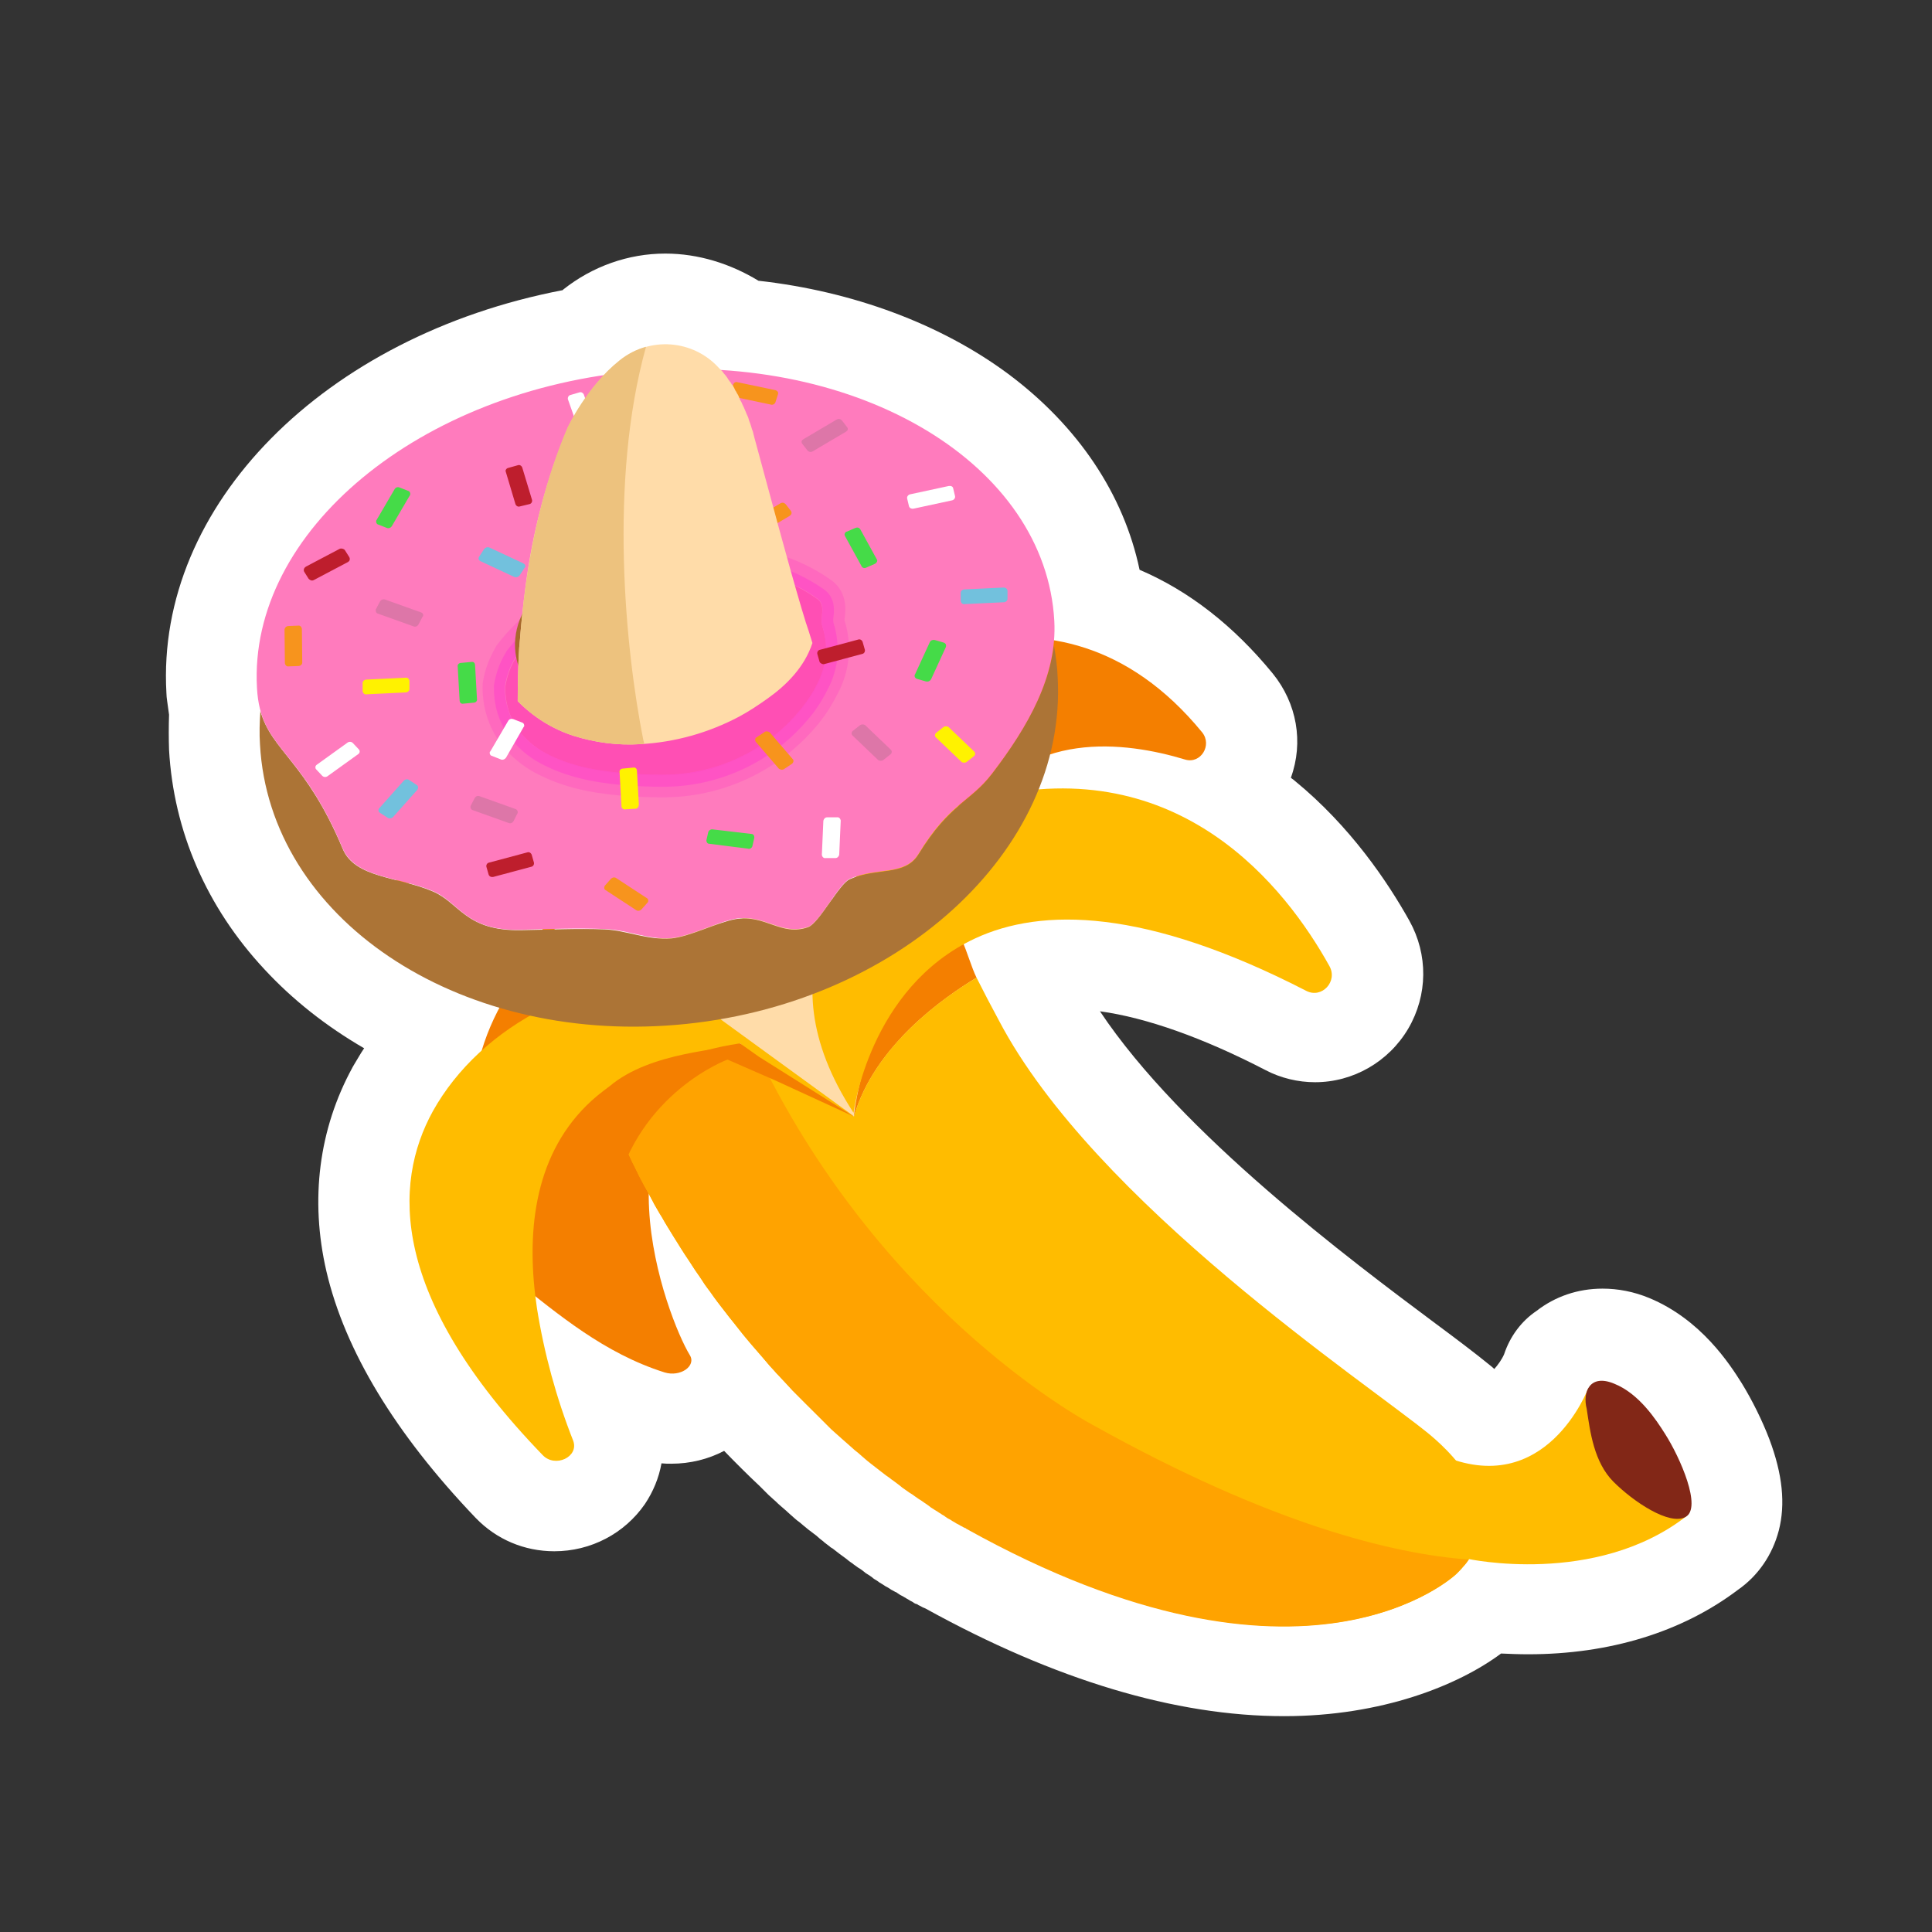 <?xml version="1.0" encoding="utf-8"?>
<!-- Generator: Adobe Illustrator 26.0.1, SVG Export Plug-In . SVG Version: 6.00 Build 0)  -->
<svg version="1.1" id="Layer_1_copy" xmlns="http://www.w3.org/2000/svg" xmlns:xlink="http://www.w3.org/1999/xlink" x="0px"
	 y="0px" width="512px" height="512px" viewBox="0 0 512 512" style="enable-background:new 0 0 512 512;" xml:space="preserve">
<rect x="0" y="0" width="512" height="512" fill="#333333" stroke="none"/>
<style type="text/css">
	.st0{fill:#FFFFFF;}
	.st1{fill:#FFDCA9;}
	.st2{fill:#F47F00;}
	.st3{fill:#FFBC00;}
	.st4{fill:#FF8E00;}
	.st5{fill:#FFA300;}
	.st6{fill:#822717;}
	.st7{fill:#AC7436;}
	.st8{fill:#FF7BBD;}
	.st9{opacity:0.68;fill:#FF3BB0;enable-background:new    ;}
	.st10{opacity:0.68;}
	.st11{fill:#FF61BF;}
	.st12{fill:#FF4AC8;}
	.st13{fill:#A9692D;}
	.st14{fill:#45DB48;}
	.st15{fill:#72C1DD;}
	.st16{fill:#FFF200;}
	.st17{fill:#F7941D;}
	.st18{fill:#DD76A8;}
	.st19{fill:#BE1E2D;}
	.st20{fill:#EDC27E;}
</style>
<g>
	<path class="st0" d="M176.3,67.2c-9.8,0-19.3,3.4-27,9.5c-0.1,0.1-0.1,0.1-0.2,0.2C86,89,41.3,133.9,44.1,183.6
		c0,0.7,0.1,1.5,0.2,2.2l0.5,3.6c-0.1,3.1-0.1,6.2,0,9.3c1.2,21.5,9.9,41.7,25.3,58.2c7.5,8.1,16.4,15.1,26.4,20.9
		c-1.1,1.6-2,3.3-3,4.9c0,0.1-0.1,0.1-0.1,0.2c-8.9,16.3-11.3,35-6.9,54c4.9,21,18.2,43,39.5,65.3l0.1,0.1
		c5.5,5.7,12.9,8.8,20.8,8.8c9.7,0,18.6-4.7,24-12.5c2.2-3.3,3.7-6.9,4.4-10.8c0.9,0.1,1.8,0.1,2.6,0.1c5,0,9.8-1.2,14-3.4
		c3.1,3.2,6.3,6.4,9.5,9.4l0.4,0.4c0,0,0,0,0.1,0.1l1,1c0.3,0.3,0.5,0.5,0.8,0.8l1,0.9c0,0,0,0,0.1,0.1l0.9,0.8
		c0.1,0.1,0.3,0.3,0.4,0.4l0.9,0.8l1.5,1.3c0.1,0.1,0.1,0.1,0.2,0.2l0.9,0.8l0.9,0.8c0.2,0.2,0.5,0.4,0.7,0.6l0.8,0.6l0.7,0.6
		c0.6,0.5,1.1,0.9,1.7,1.4c0.1,0.1,0.2,0.1,0.3,0.2l0.9,0.7l0.8,0.6l0.1,0.1l0.8,0.7l0.9,0.7c0.1,0.1,0.1,0.1,0.2,0.2l1.3,1
		c0.2,0.1,0.3,0.3,0.5,0.4l0.5,0.3c1.1,0.9,2.2,1.7,3.3,2.5l0.4,0.3c0.2,0.2,0.4,0.3,0.6,0.5l1,0.7c0,0,0.1,0,0.1,0.1l0.7,0.5
		l0.7,0.5c0.1,0,0.1,0.1,0.2,0.1l0.6,0.4l0.9,0.7c0.1,0.1,0.2,0.2,0.4,0.3l0.8,0.5l0.7,0.5c0.1,0.1,0.2,0.1,0.2,0.2l0.6,0.4
		c0.1,0,0.1,0.1,0.2,0.1l0.6,0.4l0.4,0.3c0.1,0,0.1,0.1,0.2,0.1l1.1,0.7c0.1,0.1,0.2,0.1,0.3,0.2l0.4,0.2l0.5,0.3
		c0.2,0.1,0.4,0.3,0.6,0.4l0.2,0.1c0.4,0.2,0.7,0.4,0.9,0.5h0.1l0.3,0.2c0.1,0.1,0.2,0.1,0.3,0.2l0.6,0.4l0.4,0.2
		c0.1,0,0.1,0.1,0.2,0.1l0.5,0.3l0.2,0.1c0.1,0.1,0.2,0.1,0.3,0.2l0.7,0.4c0.1,0.1,0.2,0.1,0.3,0.2l0.2,0.1l0.4,0.2
		c0.1,0.1,0.2,0.1,0.3,0.2l0.1,0.1l0.4,0.2c0.1,0,0.2,0.1,0.3,0.1h0.1l0.3,0.2c0.1,0.1,0.3,0.2,0.4,0.2c0.3,0.2,0.6,0.3,0.9,0.5
		l0.3,0.1c0.2,0.1,0.4,0.2,0.6,0.3c34.1,18.8,66,28.4,94.8,28.4c26,0,46.2-8.2,57.5-16.6c2.2,0.1,4.6,0.2,7.2,0.2
		c21.6,0,40.8-5.9,55.6-17.1c5.3-3.7,9.1-9.2,10.8-15.7c1.8-7,1-14.9-2.5-24.2c-1.9-5-4.6-10.4-7.3-14.8
		c-3.2-5.1-10.8-16.9-24.5-22.6c-4.1-1.7-8.3-2.5-12.4-2.5c-6.6,0-12.6,2.1-17.5,5.9c-4,2.7-7,6.7-8.6,11.5
		c-0.6,1.4-1.7,2.9-2.6,3.9c-0.6-0.6-1.3-1.1-1.9-1.6c-3.2-2.6-7.8-6.1-13.6-10.4c-22.5-16.8-67.3-50.2-89-82.8
		c12.3,1.7,27.3,7,43.9,15.6c4,2.1,8.6,3.2,13.1,3.2c10.1,0,19.5-5.4,24.7-14.2c5.2-8.9,5.3-19.6,0.3-28.6
		c-5.7-10.2-15.6-25-30.4-37.1c-0.3-0.3-0.7-0.5-1-0.8c3.4-9.4,1.6-19.7-4.8-27.6c-10.4-12.7-22.2-21.9-35.3-27.5
		c-4.2-20-16.3-38.1-34.8-51.9c-17.8-13.2-41.1-21.9-66.2-24.7C193.6,69.9,185.1,67.2,176.3,67.2L176.3,67.2z"/>
	<path class="st1" d="M161.9,251.4c0,0,68.8-16.4,70.6-14.5s10.1,63.6,10.1,63.6l-32.9,15.8L161.9,251.4z"/>
	<path class="st2" d="M136.5,339.3c11.5,9,23.5,19.3,39.6,24.4c4.2,1.3,8.5-1.7,6.7-4.6c-5.9-9.6-27.6-66.1,14.3-81.6
		c-1.4-1.6-26.7,1-27.4,0.1C135.2,286.5,133.5,322.5,136.5,339.3z"/>
	<path class="st2" d="M226.3,295.9c0,0,2.8-34.2,28.7-46.5c1.2,2.5,2.5,7.1,3.8,9.7C250.2,264.3,231.7,277.1,226.3,295.9z"/>
	<path class="st2" d="M227.8,182.1L227.8,182.1c0,0,51-36.6,90.8,12c2.7,3.4-0.4,8.4-4.5,7.2c-15.8-4.8-42.1-8.2-56.3,15.1
		c-5.5,1.4-11,3.2-16.2,5.4C236.2,208.8,231.6,195.6,227.8,182.1z"/>
	<path class="st3" d="M237.8,221.5c1.9-1.6,3.9-3,6-4.3c5.7-2.4,11.6-4.3,17.6-5.8c51.4-12.2,79.4,23.9,90.9,44.6
		c2.3,4.1-2,8.7-6.1,6.6c-42.7-22-70.2-22.1-87.8-13.9c-28.1,13.1-32.2,46.2-32.2,46.2C201,256.3,225.8,231.3,237.8,221.5z"/>
	<path class="st2" d="M151.9,267.1c-11.7,7.1-21,17.6-26.8,30.1c-0.6-31.4,22.2-48.7,22.2-48.7l0,0
		C148.7,254.9,150.2,261.1,151.9,267.1L151.9,267.1z"/>
	<path class="st4" d="M105.2,225.7c14.1-8.8,27-11.6,38.5-10.9c0.1,9.3,1,18.7,2.6,27.9c0.4,1.9,0.7,3.9,1.1,5.8
		c0.1,0.6,0.2,1.2,0.4,1.8c-10.8-12.6-28.3-15.8-40.5-16.3C103,233.8,101.6,228,105.2,225.7z"/>
	<path class="st3" d="M167.5,289.9c7.2-6.1,16.8-10.5,29.6-12.4l29.2,18.4c5.4-18.8,23.9-31.7,32.5-36.8c1.8,3.6,3.8,7.4,5.9,11.3
		c25.4,48.4,97.8,96.3,114.1,109.7c7,5.8,22.9,21.6,7.2,37c0,0-39.7,38.1-129.8-12.1c0,0-45.6-23.5-79.3-79.9
		c-5.7-9.5-10.7-19.4-15-29.7C163.6,293.5,165.5,291.6,167.5,289.9z"/>
	<path class="st5" d="M167.5,289.9c7.2-6.1,16.8-10.5,29.6-12.4l4.1,2.6c33.8,69.4,88.9,97.8,88.9,97.8c46.7,26,78.9,33.9,99.1,35.4
		c-0.4,0.7-0.9,1.3-1.5,1.9l-0.1,0.1c-0.2,0.3-0.4,0.5-0.7,0.8l-0.2,0.2c-0.3,0.3-0.6,0.6-0.9,0.9c0,0-39.7,38.1-129.8-12.1l0,0l0,0
		l0-0.1h-0.1l-0.3-0.1l-0.1-0.1l-0.3-0.1l-0.1-0.1l-0.4-0.2l-0.2-0.1L254,404l-0.2-0.1l-0.4-0.2l-0.3-0.2l-0.7-0.4l-0.3-0.2
		l-0.5-0.3l-0.4-0.2l-0.6-0.4l-0.4-0.3c-0.3-0.2-0.6-0.3-0.8-0.5l-0.5-0.3l-0.6-0.4l-0.5-0.3l-1.1-0.7l-0.5-0.4l-0.7-0.5l-0.6-0.4
		l-0.7-0.5l-0.8-0.5l-1-0.7l-0.7-0.5l-0.8-0.5l-0.7-0.5l-1-0.7l-1-0.8l-0.8-0.6l-0.8-0.6c-0.3-0.2-0.6-0.4-0.8-0.6l-1-0.7l-1.3-1
		l-0.9-0.7l-0.9-0.7l-0.9-0.7l-1-0.8c-0.5-0.4-0.9-0.8-1.4-1.2l-0.9-0.8l-1-0.8l-0.9-0.8l-0.9-0.8l-1.6-1.4l-1-0.9l-0.9-0.8l-1-0.9
		l-1-1l-1.5-1.5l-1-1l-1-1l-1-1l-1-1l-1.7-1.7c-0.3-0.3-0.7-0.7-1-1s-0.7-0.7-1-1l-1-1.1l-1.1-1.2l-1.6-1.7
		c-0.4-0.4-0.8-0.8-1.1-1.2L204,362l-1-1.2l-1-1.2c-0.6-0.7-1.2-1.4-1.8-2.1l-1-1.1l-1.1-1.3l-1-1.2l-1.1-1.4
		c-0.5-0.6-0.9-1.2-1.4-1.8l-1.4-1.7l-1-1.3l-1.1-1.4l-1-1.3c-0.6-0.8-1.2-1.6-1.8-2.5l-0.9-1.2c-0.4-0.5-0.8-1.1-1.1-1.6l-0.9-1.4
		l-1.2-1.7l-1-1.6c-0.5-0.8-1-1.6-1.6-2.4c-0.3-0.5-0.6-0.9-0.9-1.4l-1.1-1.8c-0.3-0.5-0.6-0.9-0.9-1.4l-1.8-2.9l0,0
		c-0.5-0.8-1-1.6-1.4-2.4l-0.7-1.1l-1.4-2.4c-0.2-0.4-0.4-0.8-0.6-1.2c-0.5-0.9-0.9-1.7-1.4-2.6c-0.2-0.4-0.4-0.7-0.6-1
		c-0.5-0.9-1-1.9-1.5-2.8l-0.4-0.9c-0.5-1-1-2-1.5-3c-0.1-0.2-0.2-0.5-0.3-0.7c-0.5-1.1-1-2.2-1.6-3.3l-0.2-0.5
		c-0.5-1.2-1.1-2.3-1.6-3.5l-0.1-0.3c-0.6-1.3-1.1-2.5-1.6-3.8C163.6,293.5,165.5,291.6,167.5,289.9z"/>
	<path class="st3" d="M114.7,294.5c6.3-11.3,16.6-20.9,29.6-27.4h42.5l39.6,28.8c0,0-27.2-15.2-30.2-19.4c-4.4,1.9-23.6,2-34.7,11.4
		c-2.2,1.6-4.3,3.3-6.1,5.1c-14.1,14-16,34.3-13.1,53.7c1.9,11.9,5.1,23.7,9.6,35.1c1.6,4.3-4.8,7.3-8.1,3.8
		C103.3,343.7,104.1,313.8,114.7,294.5z"/>
	<path class="st2" d="M166.5,288.9c7.2-6.1,16.8-10.5,29.6-12.4l5.1,3.6l0,0l25.1,15.8l-20.9-9.6l-12.6-5.5c0,0-23.5,8.6-29.9,35.6
		c0,0-10.5-11.4-11-12.7C153.6,301.7,164.5,290.6,166.5,288.9z"/>
	<path class="st3" d="M420.9,367.9c0,0-11.2,29.9-39.2,17.6l7.2,27.6c0,0,33.8,7.4,57.9-11.2L420.9,367.9z"/>
	<path class="st6" d="M420.5,373.4c0.9,6,1.9,14.1,7.1,19.3s14.8,11.7,19.1,9.3c4.4-2.4-1.4-15.7-5.5-22.1
		c-2.4-3.8-6.9-10.6-13.4-13.2C421.4,364,419.3,368.8,420.5,373.4z"/>
	<path class="st7" d="M262.9,205.1c-5.8,7.6-11.1,7.7-19.5,21.3c-3.6,5.9-11,3.4-18.2,6.6c-2.8,1.2-8.1,11.6-11,12.7
		c-7.2,2.6-11.4-3.5-19.4-2.1c-4.5,0.8-12.2,4.7-16.9,5.1c-6.2,0.5-11.7-2.1-17.6-2.4c-7.4-0.3-15,0.1-22.2,0.2
		c-14.8,0.3-16.3-7.3-23.5-10.3c-9.2-3.9-20.6-3.5-23.8-11.3C81.1,201.8,72,199.1,69,188.4c-0.2,3-0.3,6-0.1,8.9
		c2.5,45.9,51.9,79.2,110.3,74.3s103.6-46.1,101.1-92c-0.1-2.9-0.5-5.7-1-8.6C277.8,183.2,270.9,194.5,262.9,205.1z"/>
	<path class="st8" d="M169.6,98.3c-58.3,4.9-103.8,42.5-101.5,84c0.9,16.5,11.4,15.6,22.7,42.5c3.3,7.9,14.7,7.5,23.8,11.3
		c7.2,3,8.7,10.7,23.5,10.3c7.1-0.2,14.8-0.5,22.2-0.2c6,0.2,11.4,2.9,17.6,2.4c4.7-0.4,12.4-4.3,16.9-5.1c8-1.4,12.1,4.6,19.4,2.1
		c2.9-1,8.2-11.5,11-12.7c7.3-3.2,14.6-0.7,18.2-6.6c8.3-13.6,13.6-13.6,19.5-21.3c9.5-12.4,17.3-25.9,16.5-40.5
		C277.1,123.1,227.9,93.4,169.6,98.3z M173.8,193.7c-19.8,1.6-36.5-8.1-37.2-21.9s14.7-26.2,34.5-27.9s36.5,8.1,37.2,21.9
		S193.6,192,173.8,193.7z"/>
	<path class="st9" d="M216.4,158.6c-25-17.8-65.1-3.5-79.8,15.9c-1.4,2.3-2.3,4.9-2.7,7.6l0,0c0,0.7,0,1.4,0.1,2.1
		c0.3,3.6,1.6,7,3.8,9.9c2.2,2.6,4.9,4.7,7.9,6.2c6.6,3.3,14,4.4,21.2,4.9s14.3,0.6,21.2-1.3c9.6-2.7,18.2-8.3,24.5-16.1
		c1.5-1.9,2.9-4,4-6.2c1.3-2.4,2.1-5.1,2.4-7.9c0.1-2.6-0.2-5.2-1-7.6C217.2,163.5,219.1,160.3,216.4,158.6z"/>
	<g class="st10">
		<path class="st11" d="M189,150.4c9.8,0,19.4,2.4,27.4,8.1c2.8,1.8,0.8,5,1.5,7.4c0.8,2.5,1.1,5,1,7.6c-0.3,2.8-1.1,5.4-2.4,7.9
			c-1.1,2.2-2.5,4.3-4,6.2c-9.2,11.5-23.1,18-37.8,17.7c-2.6,0-5.3-0.1-7.9-0.3c-7.1-0.5-14.6-1.6-21.2-4.9
			c-3.1-1.5-5.8-3.6-7.9-6.2c-2.2-2.8-3.5-6.3-3.8-9.8c-0.1-0.7-0.1-1.4-0.1-2.1l0,0c0.4-2.7,1.3-5.3,2.7-7.6
			C146.5,161.3,168.2,150.4,189,150.4 M189,144.4c-21.6,0-45.6,11.1-57.2,26.4l-0.3,0.4l-0.2,0.4c-1.6,2.8-2.8,5.8-3.3,9l0,0l0,0
			c0,0.2-0.1,0.4-0.1,0.6l0,0v0.4v0.4c0,1,0,1.9,0.1,2.6c0.4,4.7,2.2,9.3,5.1,13c2.7,3.3,6.1,6,9.9,7.8c8.1,4.1,16.8,5.1,23.5,5.6
			c3.3,0.2,5.8,0.3,8.3,0.3c16.5,0.3,32.2-7.1,42.5-20c1.8-2.3,3.3-4.7,4.6-7.3c3.3-6,4-13.1,1.9-19.6c0-0.2,0-0.6,0.1-0.9
			c0.2-2.1,0.7-7-4.1-10.1C211.3,147.5,200.7,144.4,189,144.4L189,144.4z"/>
	</g>
	<g class="st10">
		<path class="st12" d="M189,150.4c9.8,0,19.4,2.4,27.4,8.1c2.8,1.8,0.8,5,1.5,7.4c0.8,2.5,1.1,5,1,7.6c-0.3,2.8-1.1,5.4-2.4,7.9
			c-1.1,2.2-2.5,4.3-4,6.2c-9.2,11.5-23.1,18-37.8,17.7c-2.6,0-5.3-0.1-7.9-0.3c-7.1-0.5-14.6-1.6-21.2-4.9
			c-3.1-1.5-5.8-3.6-7.9-6.2c-2.2-2.8-3.5-6.3-3.8-9.8c-0.1-0.7-0.1-1.4-0.1-2.1l0,0c0.4-2.7,1.3-5.3,2.7-7.6
			C146.5,161.3,168.2,150.4,189,150.4 M189,147.4c-20.7,0-43.7,10.6-54.8,25.2l-0.1,0.2L134,173c-1.6,2.6-2.6,5.5-3.1,8.6v0.1v0.2
			v0.2c0,0.9,0,1.7,0.1,2.4c0.3,4.2,1.9,8.1,4.5,11.4c2.4,3,5.5,5.4,8.9,7c7.6,3.8,15.9,4.8,22.3,5.3c3.2,0.2,5.7,0.3,8.1,0.3
			c15.6,0.3,30.5-6.7,40.2-18.9c1.7-2.1,3.1-4.4,4.3-6.8c1.5-2.8,2.4-5.9,2.7-9c0.1-2.9-0.2-5.9-1.1-8.7c-0.1-0.6-0.1-1.1,0-1.7
			c0.2-1.8,0.5-5.2-2.8-7.4C210,150.4,200,147.4,189,147.4L189,147.4z"/>
	</g>
	<path class="st13" d="M171,143.9c-19.8,1.7-35.2,14.1-34.5,27.9c0.2,3.4,1.3,6.6,3.3,9.4l0,0c0,0,0.2-15.7,32.2-20.9
		c17.7-2.8,28.8,4.8,35.3,12.1c0.7-2.1,1-4.4,0.9-6.6C207.5,152,190.8,142.2,171,143.9z"/>
	<path class="st0" d="M157.1,114.1l-2.4,0.7c-0.5,0.2-1-0.1-1.2-0.5l-3-8.5c-0.1-0.5,0.2-1,0.6-1.1l0,0l2.4-0.7
		c0.5-0.2,1,0.1,1.2,0.5l3,8.5C157.9,113.4,157.6,113.9,157.1,114.1L157.1,114.1z"/>
	<path class="st0" d="M252.6,129.4l0.5,2.1c0.1,0.5-0.3,1-0.8,1.1l-10.2,2.2c-0.5,0.1-1-0.1-1.2-0.6l-0.5-2.1
		c-0.1-0.5,0.3-1,0.8-1.1l10.2-2.2C252,128.7,252.5,128.9,252.6,129.4z"/>
	<path class="st0" d="M221.4,227.4h-2.6c-0.5,0.1-0.9-0.3-1-0.8c0,0,0,0,0-0.1l0.4-9c0.1-0.5,0.5-0.9,1-0.9h2.6
		c0.5-0.1,0.9,0.3,1,0.8v0.1l-0.4,9C222.3,227,221.9,227.4,221.4,227.4z"/>
	<path class="st0" d="M132.6,201.2l-2.3-0.9c-0.4-0.1-0.6-0.6-0.5-1c0,0,0-0.1,0.1-0.1l4.8-8.2c0.3-0.5,0.9-0.6,1.4-0.4l2.3,0.9
		c0.4,0.1,0.6,0.6,0.5,1c0,0,0,0.1-0.1,0.1l-4.7,8.2C133.7,201.3,133.1,201.5,132.6,201.2z"/>
	<path class="st0" d="M85.4,205.6l-1.6-1.7c-0.3-0.3-0.3-0.8,0-1.1l0.1-0.1l8.2-5.9c0.4-0.3,1-0.3,1.4,0.1l1.6,1.7
		c0.3,0.3,0.3,0.8,0,1.1l-0.1,0.1l-8.2,5.9C86.4,206,85.8,206,85.4,205.6z"/>
	<path class="st14" d="M231.9,149.4l-2.3,1c-0.5,0.3-1.1,0.1-1.3-0.4l-4.4-8c-0.2-0.4,0-0.9,0.4-1.1h0.1l2.3-1
		c0.5-0.2,1-0.1,1.3,0.4l4.4,8C232.6,148.6,232.4,149.1,231.9,149.4C232,149.3,231.9,149.4,231.9,149.4z"/>
	<path class="st14" d="M102.5,139.9l-2.3-0.9c-0.4-0.1-0.6-0.6-0.5-1c0-0.1,0-0.1,0.1-0.2l4.8-8.2c0.3-0.5,0.9-0.6,1.3-0.4l2.3,0.9
		c0.4,0.1,0.6,0.6,0.5,1c0,0.1,0,0.1-0.1,0.2l-4.8,8.2C103.5,139.9,103,140.1,102.5,139.9z"/>
	<path class="st14" d="M125.7,186.2l-3.1,0.3c-0.5,0-0.8-0.4-0.8-0.9l0,0l-0.5-8.9c-0.1-0.5,0.2-0.9,0.7-1l3.1-0.3
		c0.5,0,0.8,0.4,0.8,0.9l0,0l0.5,8.9C126.5,185.7,126.2,186.1,125.7,186.2z"/>
	<path class="st15" d="M139,150.5l-1.3,2c-0.3,0.4-0.9,0.6-1.4,0.4l-9-4.2c-0.4-0.2-0.6-0.6-0.4-1c0-0.1,0-0.1,0.1-0.2l1.3-2
		c0.3-0.4,0.9-0.6,1.4-0.4l9,4.2c0.4,0.2,0.6,0.6,0.5,1C139.1,150.4,139,150.5,139,150.5z"/>
	<path class="st15" d="M102.7,216.7l-2-1.3c-0.4-0.2-0.5-0.7-0.3-1.1l0.1-0.1l6.5-7.3c0.4-0.4,1-0.5,1.4-0.2l2,1.3
		c0.4,0.2,0.5,0.7,0.3,1.1c0,0.1-0.1,0.1-0.1,0.2l-6.5,7.3C103.7,216.9,103.1,217,102.7,216.7z"/>
	<path class="st15" d="M267,156.5v2.2c0,0.5-0.5,0.9-1,0.9l-10.4,0.5c-0.5,0.1-0.9-0.3-1-0.8l0,0v-2.2c0-0.5,0.5-0.9,1-0.9l10.4-0.5
		C266.5,155.7,266.9,156,267,156.5L267,156.5z"/>
	<path class="st14" d="M245.4,180.6l-2.4-0.7c-0.4-0.1-0.7-0.5-0.6-1c0-0.1,0-0.1,0.1-0.2l3.9-8.5c0.2-0.5,0.8-0.7,1.3-0.6l2.4,0.7
		c0.4,0.1,0.7,0.5,0.6,1v0.1l-3.9,8.5C246.5,180.5,246,180.7,245.4,180.6z"/>
	<path class="st14" d="M187.2,222.7l0.5-2.2c0.2-0.5,0.7-0.8,1.2-0.7l10.2,1.2c0.5,0,0.8,0.4,0.8,0.9v0.1l-0.5,2.2
		c-0.1,0.5-0.7,0.9-1.2,0.7l-10.3-1.3C187.5,223.6,187.2,223.2,187.2,222.7L187.2,222.7z"/>
	<path class="st16" d="M175.7,128.5l-2.5-0.3c-0.5,0-0.8-0.4-0.8-0.9v-0.1l2-8.9c0.1-0.5,0.6-0.8,1.2-0.7l2.5,0.3
		c0.5,0,0.8,0.4,0.8,0.9v0.1l-2,8.9C176.7,128.3,176.2,128.6,175.7,128.5z"/>
	<path class="st16" d="M168.6,214.3l-3.1,0.2c-0.4,0-0.8-0.4-0.8-0.8c0,0,0,0,0-0.1l-0.5-8.9c-0.1-0.5,0.2-0.9,0.7-1l3.1-0.3
		c0.5,0,0.8,0.4,0.8,0.9l0,0l0.5,8.9C169.3,213.7,169,214.2,168.6,214.3z"/>
	<path class="st16" d="M96.1,183.2V181c0-0.5,0.5-0.9,1-0.9l10.4-0.5c0.5-0.1,0.9,0.3,1,0.8l0,0v2.2c0,0.5-0.5,0.9-1,0.9L97.1,184
		C96.6,184.1,96.2,183.7,96.1,183.2L96.1,183.2z"/>
	<path class="st16" d="M258.1,200.4l-1.9,1.5c-0.4,0.3-1,0.3-1.4,0l-6.8-6.5c-0.3-0.3-0.3-0.8,0-1.1l0.1-0.1l1.9-1.5
		c0.4-0.3,1-0.3,1.4,0l6.8,6.5c0.3,0.3,0.3,0.8,0,1.1C258.2,200.3,258.1,200.3,258.1,200.4z"/>
	<path class="st17" d="M199.1,141.7l-1.4-1.8c-0.3-0.4-0.2-0.9,0.2-1.2c0,0,0.1,0,0.1-0.1l8.8-5.2c0.5-0.3,1-0.2,1.4,0.2l1.4,1.8
		c0.3,0.4,0.2,0.9-0.2,1.2c0,0-0.1,0-0.1,0.1l-8.8,5.2C200.1,142.2,199.5,142.1,199.1,141.7z"/>
	<path class="st18" d="M214,119.4l-1.4-1.8c-0.3-0.4-0.2-0.9,0.2-1.1l0.1-0.1l8.8-5.2c0.5-0.3,1-0.2,1.4,0.2l1.4,1.8
		c0.3,0.4,0.2,0.9-0.2,1.1l-0.1,0.1l-8.8,5.2C214.9,119.9,214.4,119.8,214,119.4z"/>
	<path class="st18" d="M226,193.7l1.9-1.5c0.4-0.3,1-0.3,1.4,0l6.8,6.5c0.3,0.3,0.3,0.8,0,1.1l-0.1,0.1l-1.9,1.5
		c-0.4,0.3-1,0.3-1.4,0l-6.8-6.5c-0.3-0.3-0.3-0.8,0-1.1C225.9,193.7,226,193.7,226,193.7z"/>
	<path class="st18" d="M124.7,213.6l1.1-2.1c0.3-0.5,0.8-0.7,1.3-0.5l9.5,3.4c0.4,0.1,0.7,0.6,0.6,1c0,0.1,0,0.1-0.1,0.2l-1,2
		c-0.3,0.5-0.8,0.7-1.3,0.5l-9.5-3.4C124.9,214.6,124.6,214.2,124.7,213.6C124.6,213.7,124.6,213.7,124.7,213.6z"/>
	<path class="st18" d="M99.6,161.5l1.1-2.1c0.3-0.5,0.9-0.7,1.4-0.5l9.5,3.4c0.4,0.1,0.7,0.6,0.5,1c0,0,0,0.1-0.1,0.1l-1.1,2.1
		c-0.3,0.5-0.8,0.7-1.3,0.5l-9.5-3.4c-0.4-0.1-0.6-0.6-0.5-1C99.5,161.6,99.5,161.6,99.6,161.5z"/>
	<path class="st19" d="M217.2,175.4l-0.6-2.1c-0.1-0.5,0.2-1,0.7-1.1l0,0l10.1-2.7c0.5-0.2,1,0.1,1.2,0.6l0.6,2.1
		c0.1,0.5-0.2,1-0.7,1.1l0,0l-10.1,2.7C218,176.1,217.4,175.8,217.2,175.4z"/>
	<path class="st19" d="M134.7,124l2.5-0.7c0.5-0.2,1,0.1,1.2,0.6l2.6,8.6c0.1,0.5-0.2,1-0.7,1.1l0,0l-2.5,0.6
		c-0.5,0.2-1-0.1-1.2-0.6l-2.6-8.7C133.9,124.6,134.2,124.1,134.7,124z"/>
	<path class="st19" d="M91.4,145.8l1.2,1.9c0.2,0.4,0.1,0.9-0.2,1.1c0,0-0.1,0-0.1,0.1l-9.1,4.8c-0.5,0.3-1,0.1-1.4-0.3l-1.2-1.9
		c-0.2-0.4-0.1-0.9,0.3-1.2c0,0,0.1,0,0.1-0.1l9.1-4.8C90.5,145.3,91.1,145.4,91.4,145.8z"/>
	<path class="st19" d="M129.5,231.8l-0.6-2.1c-0.1-0.5,0.2-1,0.7-1.1l0,0l10.1-2.7c0.5-0.2,1,0.1,1.2,0.6l0.6,2.1
		c0.1,0.5-0.2,1-0.7,1.1l0,0l-10.1,2.7C130.2,232.5,129.7,232.3,129.5,231.8z"/>
	<path class="st17" d="M193.6,104.1l0.7-2.2c0.2-0.5,0.7-0.8,1.2-0.6l10,2.1c0.4,0.1,0.8,0.5,0.7,0.9c0,0,0,0,0,0.1l-0.7,2.2
		c-0.2,0.5-0.7,0.8-1.3,0.6l-10-2.1C193.8,105,193.5,104.6,193.6,104.1L193.6,104.1z"/>
	<path class="st17" d="M160.3,234.7l1.6-1.8c0.4-0.4,1-0.5,1.4-0.2l8.1,5.3c0.4,0.2,0.5,0.7,0.3,1.1l-0.1,0.1L170,241
		c-0.4,0.4-1,0.5-1.4,0.2l-8.1-5.3C160.1,235.7,160,235.2,160.3,234.7C160.3,234.8,160.3,234.7,160.3,234.7z"/>
	<path class="st17" d="M200.5,195.4l2.1-1.4c0.4-0.3,1-0.2,1.4,0.1l6.1,7.1c0.3,0.3,0.2,0.8-0.1,1.1l-0.1,0.1l-2.1,1.4
		c-0.4,0.3-1,0.2-1.4-0.1l-6.1-7.1c-0.3-0.4-0.2-0.9,0.1-1.2C200.4,195.5,200.5,195.5,200.5,195.4z"/>
	<path class="st17" d="M76.5,165.9l2.5-0.1c0.5-0.1,0.9,0.3,1,0.8l0,0l0.1,9c0,0.5-0.5,0.9-1,0.9l-2.6,0.1c-0.5,0.1-0.9-0.3-1-0.8
		l0,0l-0.1-9C75.5,166.3,75.9,165.9,76.5,165.9z"/>
	<path class="st1" d="M139.3,155.2c-0.7,5.2-1.2,10.3-1.6,15.4c0,0.3-0.1,0.6-0.1,0.9l0,0c-0.3,4.9-0.4,9.6-0.4,14.3
		c4.1,4.2,9.2,7.4,14.8,9.2c5.7,1.8,11.8,2.6,17.8,2.2c9.1-0.5,18-3,26.1-7.3c2.6-1.4,5-3,7.4-4.7c5.1-3.6,9.9-8.4,12-14.8l0,0
		c-0.5-1.5-0.9-3-1.4-4.4s-0.9-3-1.4-4.5c-4-13.5-7.8-28-12.6-45.6c-0.1-0.5-0.3-1.1-0.4-1.6l-0.2-0.5l-0.3-1
		c-0.1-0.2-0.1-0.4-0.2-0.6s-0.2-0.6-0.3-0.8l-0.2-0.7c-0.1-0.2-0.2-0.5-0.3-0.7s-0.2-0.4-0.3-0.7s-0.2-0.4-0.3-0.7l-0.3-0.7
		l-0.3-0.6l-0.3-0.7l-0.3-0.5c-0.1-0.2-0.2-0.4-0.3-0.7l-0.2-0.5c-0.1-0.2-0.2-0.4-0.4-0.7s-0.1-0.3-0.2-0.4s-0.3-0.4-0.4-0.7
		l-0.2-0.4l-0.4-0.7l-0.1,0l-0.4-0.7l-0.2-0.2l-0.5-0.7l-0.1-0.2l-0.5-0.7l-0.1-0.1l-0.6-0.7v-0.1L191,98l0,0l-0.5-0.5
		c-6.8-7.5-18.3-8.4-26.2-2c-8.6,6.8-13.8,17.8-13.8,17.8C144.9,126.6,141.2,140.7,139.3,155.2L139.3,155.2z"/>
	<path class="st20" d="M139.3,155.2c-0.7,5.2-1.2,10.3-1.6,15.4c0,0.3-0.1,0.6-0.1,0.9l0,0c-0.3,4.9-0.4,9.6-0.4,14.3
		c4.1,4.2,9.2,7.4,14.8,9.2c5.7,1.8,11.8,2.6,17.8,2.2c0.3,0,0.6,0,0.9-0.1c0-0.3-0.1-0.6-0.2-0.9c-4.8-24.1-9.2-68.8,0.7-104.3
		c-2.5,0.7-4.9,1.9-7,3.6c-8.6,6.8-13.8,17.8-13.8,17.8C144.8,126.4,141.3,140.9,139.3,155.2L139.3,155.2z"/>
</g>
</svg>
